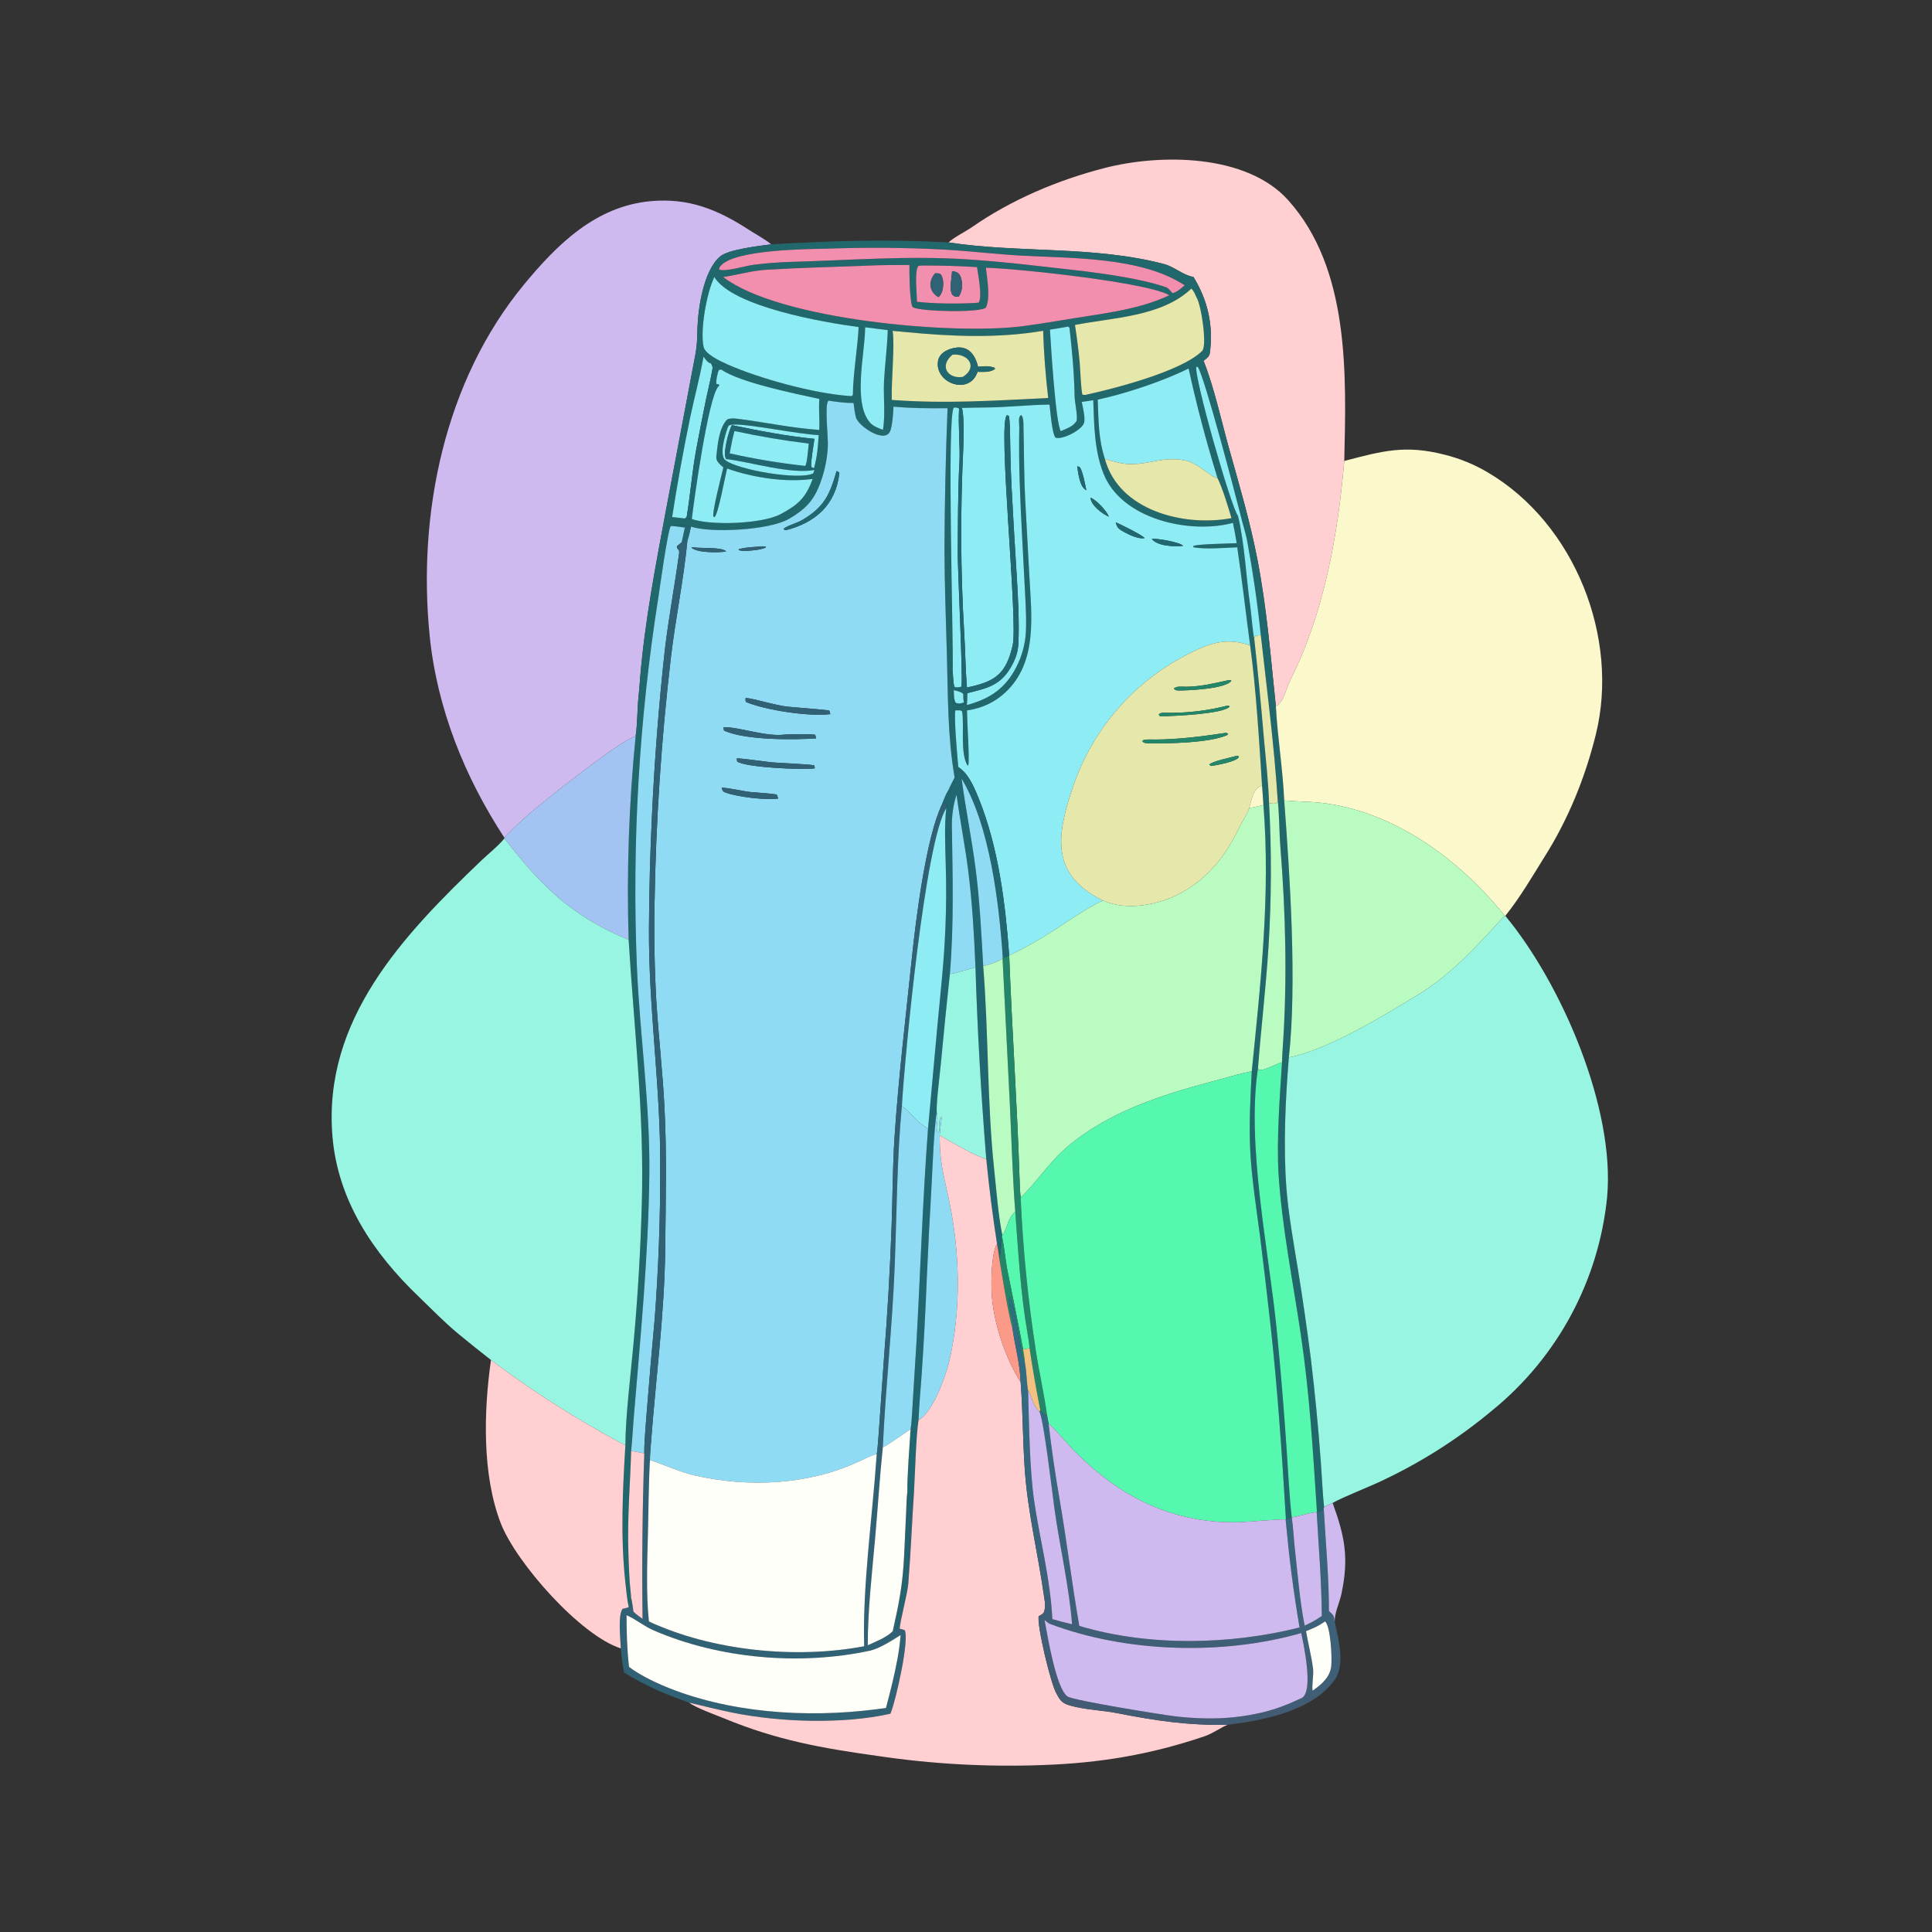 <svg width="1024" height="1024" viewBox="0 0 1024 1024" fill="none" xmlns="http://www.w3.org/2000/svg">
<rect x="0" y="0" width="1024" height="1024" fill="#333333" stroke="none"/>
<path d="M502.76 128.49C505.147 126.038 511.82 122.707 515.052 120.464C536.115 105.791 560.632 95.462 585.374 89.07C615.062 81.402 660.677 81.519 682.741 106.076C715.564 142.608 713.53 198.964 712.488 244.317C709.077 283.864 701.781 325.023 683.774 360.741C681.59 365.074 680.388 372.267 676.238 374.38C673.433 347.892 671.472 322.084 666.302 295.75C662.405 275.903 656.959 257.469 651.527 238.071C647.402 223.342 643.519 205.25 637.904 191.216C639.321 190.157 640.987 188.999 641.23 187.208C643.233 172.448 640.113 159.065 632.557 146.788C627.039 145.878 622.441 141.381 616.915 139.935C579.507 130.143 540.45 134.237 502.76 128.49Z" fill="#FFCFD2"/>
<path d="M408.768 129.495C402.753 130.266 386.204 132.182 381.787 135.841C372.938 143.17 370.022 163.112 369.66 173.971C369.483 179.277 369.55 182.69 368.521 188.097L352.849 271.055C347.349 300.551 341.755 329.449 339.269 359.498C339.008 362.649 338.804 365.928 338.463 369.057C337.711 375.959 337.909 383.384 336.903 390.202C328.367 392.572 288.355 424.533 279.83 431.927C275.483 435.755 271.304 439.771 267.307 443.964C246.269 411.833 231.586 375.373 227.727 336.871C221.245 272.197 235.59 202.002 277.558 151.019C295.208 129.577 315.739 109.28 344.843 106.625C365.03 104.783 380.371 111.055 396.972 121.832C400.438 124.082 405.74 126.946 408.768 129.495Z" fill="#CFBAF0"/>
<path d="M408.768 129.495C442.134 127.61 469.009 126.7 502.76 128.49C540.45 134.237 579.507 130.143 616.915 139.935C622.441 141.381 627.039 145.878 632.557 146.788C640.113 159.065 643.233 172.448 641.23 187.208C640.987 188.999 639.321 190.157 637.904 191.216C643.519 205.25 647.402 223.342 651.527 238.071C656.959 257.469 662.405 275.903 666.302 295.75C671.472 322.084 673.433 347.892 676.238 374.38C677.102 390.609 680.018 408.562 680.652 424.239C683.682 464.139 687.441 521.33 683.119 560.483C681.286 582.832 680.133 607.356 681.829 629.718C682.882 643.604 685.717 659.17 687.966 673.004C690.501 688.606 692.763 704.251 694.753 719.931C696.928 737.933 698.68 755.983 700.007 774.067C700.538 780.67 701.054 792.702 701.827 798.749L701.615 799.576C699.518 801.167 700.389 800.941 698 801.17C695.847 768.765 694.259 739.774 689.482 707.432C685.38 679.655 679.403 650.04 677.674 622.345C676.554 604.393 678.328 581.309 679.484 563.084C679.544 559.891 679.807 556.361 680.017 553.163C682.286 518.508 681.401 483.794 678.648 449.195C677.994 440.983 678.126 432.246 677.212 424.163C675.447 396.001 671.425 364.681 668.242 336.561C666.5 319.731 664.103 303.426 661.038 286.764C660.239 282.426 658.398 276.925 657.361 272.354C654.604 261.475 638.39 199.541 634.862 194.514L634.094 194.352C632.655 199.402 652.567 269.099 656.168 273.458C659.686 287.901 660.505 306.538 662.684 321.5C663.048 324 664.153 336.492 664.753 338.359C666.66 355.611 668.34 372.888 669.79 390.185C670.808 401.265 672.27 414.656 672.635 425.709C674.007 451.058 673.907 476.465 672.335 501.802C670.954 523.713 668.424 544.492 666.76 566.099C660.554 607.072 672.508 662.982 676.692 704.846C678.734 725.639 680.463 746.462 681.878 767.307C682.719 779.165 683.31 792.601 684.647 804.279L681.557 805.181C679.558 771.837 677.081 735.151 673.379 702.179C671.647 686.55 669.808 670.932 667.865 655.328C665.874 640.228 663.339 624.206 662.626 609.032C661.999 595.674 662.763 581.137 663.463 567.78C668.179 521.191 673.422 473.662 669.637 426.711C669.453 423.324 669.155 419.835 668.908 416.443C667.444 393.519 665.713 364.536 662.607 342.119C660.26 324.633 658.377 307.677 655.768 290.1C649.327 290.35 638.343 291.28 632.451 290.012L632.472 289.406C634.467 288.308 651.608 288.115 655.488 287.893C654.891 284.294 654.225 280.708 653.49 277.135C630.689 283.263 594.431 275.296 584.846 250.937C579.965 238.535 579.935 225.217 579.446 212.111L573.337 213.018C573.903 215.775 575.371 221.714 574.535 224.223C573.275 228.001 563.232 233.162 559.475 232.001C557.581 229.957 556.748 218.211 556.267 214.438C545.184 214.558 533.9 215.884 522.784 215.969C518.454 216.002 514.102 216.074 509.775 216.208L508.336 216.569C506.931 215.989 506.958 215.851 505.5 216.098C501.786 221.697 505.348 337.029 504.977 355.644L503.882 355.892L504.006 356.653C504.543 360.09 504.389 371.369 505.955 373.406C508.256 373.936 509.362 373.633 511.717 373.333L511.731 372.77L510.903 372.318C510.513 370.65 510.561 369.423 510.523 367.728L512.738 367.37C512.747 369.681 512.653 371.389 512.466 373.695C523.429 370.728 531.571 365.903 537.439 355.821C540.7 350.269 542.767 344.098 543.508 337.702C544.235 331.023 543.662 321.443 543.327 314.586L541.683 283.218C540.704 264.291 539.827 245.537 540.242 226.59C540.284 224.645 539.385 220.793 541.314 219.976C542.261 221.001 542.409 223.161 542.442 224.56C542.774 238.39 542.682 251.738 543.423 265.59L545.581 305.326C546.71 326.169 550.055 350.926 532.903 366.962C527.13 372.359 520.335 375.386 512.518 376.55C512.564 382.608 513.884 401.443 513.274 405.429L512.825 405.799C508.771 398.981 511.196 384.944 509.941 377.076C509.66 376.892 509.38 376.707 509.099 376.523L506.427 376.477C505.414 378.407 507.465 402.142 507.91 406.447C508.63 407.003 510.209 408.088 510.641 408.75L510.382 409.482C508.589 408.417 509.439 408.468 507.814 408.753C505.743 411.159 506.254 416.775 503.196 419.078L502.667 418.856C503.406 416.926 504.991 414.03 505.969 412.107C502.214 390.423 502.491 369.314 501.878 347.33C501.352 328.43 500.621 309.392 500.578 290.491C500.701 265.779 501.248 241.071 502.22 216.377C492.111 216.438 483.613 216.421 473.559 215.529C473.555 218.547 472.861 226.238 471.761 228.628C468.703 235.27 455.038 225.748 453.731 221.416C453.103 219.332 452.69 215.725 452.391 213.56C448.025 213.653 443.43 213.013 439.106 212.348C436.881 214.239 439.089 231.755 438.759 237.127C438.424 242.665 437.384 248.137 435.664 253.411C432.136 264.229 428.02 269.29 418.072 275.059C407.708 281.069 376.573 282.615 366.24 279.122C364.414 278.438 358.328 277.908 356.522 278.796L355.485 278.888C353.879 281.329 349.726 311.518 349.012 316.213C338.69 381.282 334.867 447.216 337.6 513.042C339.212 549.625 344.561 585.247 344.165 622.131C343.693 665.994 339.395 709.09 335.791 752.772C335.345 758.181 335.114 763.603 334.523 769.005C334.054 785.471 332.793 799.744 332.936 816.689C333.034 824.046 333.314 831.399 333.776 838.741C333.926 841.125 334.445 844.764 334.483 846.814L334.272 851.339C333.412 851.873 333.783 851.789 333.26 851.866C332.396 848.283 331.884 842.618 331.472 838.857C328.824 814.67 330.021 790.148 331.467 765.931C331.521 750.816 334.368 727.874 335.758 712.285C338.022 687.689 339.489 663.027 340.158 638.337C341.575 590.569 336.081 545.642 333.193 498.095C332.099 462.088 333.338 426.048 336.903 390.202C337.909 383.384 337.711 375.959 338.463 369.057C338.804 365.928 339.008 362.649 339.269 359.498C341.755 329.449 347.349 300.551 352.849 271.055L368.521 188.097C369.55 182.69 369.483 179.277 369.66 173.971C370.022 163.112 372.938 143.17 381.787 135.841C386.204 132.182 402.753 130.266 408.768 129.495ZM376.915 192.664C374.967 192.232 374.05 190.62 372.897 188.977C370.948 199.989 368.053 210.542 365.757 221.469C362.148 238.909 358.977 256.438 356.248 274.038L363.115 274.808C364.394 275.138 365.365 275.075 366.676 275.088C376.386 278.606 403.912 277.803 413.755 272.494C423.197 267.4 427.081 263.843 430.72 253.844C416.587 255.869 398.742 253.133 385.382 248.32C384.249 252.726 380.72 272.356 378.726 274.138L378.07 273.701C377.453 271.129 382.444 251.796 383.4 247.751C381.81 246.306 379.405 244.513 379.661 242.12C380.311 236.036 381.003 226.822 385.394 222.361C386.854 221.635 388.81 221.694 390.414 221.894C405.387 223.763 419.084 226.801 434.227 227.875C434.526 222.347 433.797 217.054 434.288 211.449C422.172 208.814 391.873 202.71 382.242 195.831L382.022 195.346C379.979 193.679 379.43 193.55 376.915 192.664ZM387.85 225.117C386.837 225.371 386.225 225.245 385.803 226.382C384.478 229.952 380.898 241.43 384.567 244C391.401 249.1 423.563 254.657 431.006 250.914L431.688 249.083L431.46 248.137C433.246 241.198 433.462 237.718 433.931 230.603C422.69 230.143 394.802 224.178 387.85 225.117ZM581.805 211.814C582.312 223.279 582.1 232.192 585.606 243.245C593.09 270.858 627.809 279.314 652.705 274.622C651.229 269.417 647.699 257.948 645.29 253.353C638.999 232.764 634.61 216.283 629.98 195.294C616.747 201.941 596.265 208.746 581.805 211.814ZM439.825 131.758C427.917 132.027 390.44 132.161 382.256 140.598C381.585 141.29 381.183 141.797 381.149 142.809C384.002 144.328 395.54 140.795 399.413 140.329C405.874 139.552 412.336 139.018 418.872 138.815C450.278 137.962 481.164 135.433 512.584 137.464C533.088 138.789 553.568 141.391 573.972 143.659C586.995 145.322 605.484 147.867 618.129 152.294C619.266 152.693 620.595 154.38 621.358 155.346C623.445 155.195 626.278 152.61 627.922 151.224C604.818 136.025 567.952 136.956 541.31 135.478C527.625 134.718 513.87 133.038 500.244 132.279C480.121 131.226 459.963 131.053 439.825 131.758ZM460.24 140.778C442.169 141.478 423.977 141.889 405.939 143.001C398.092 143.485 390.882 145.763 383.293 146.819C412.901 169.661 505.637 177.644 542.094 172.887C549.038 171.945 555.967 170.89 562.877 169.721C581.795 166.444 602.436 164.701 619.763 156.507C608.371 149.595 538.185 142.236 522.526 141.897C523.219 147.99 524.974 157.558 522.598 162.96C520.009 165.839 488.532 165.225 483.927 162.906C482.085 161.979 481.957 143.486 482.006 140.446C474.83 140.486 467.382 140.431 460.24 140.778ZM488.378 140.74C487.492 140.864 486.713 140.754 486.448 141.344C484.693 145.257 486.005 155.324 485.989 159.931C495.064 161.021 507.486 161.062 516.625 160.594L518.69 160.375C520.801 157.715 518.395 145.306 517.854 141.568C508.041 140.956 498.21 140.68 488.378 140.74ZM378.603 146.855C374.659 154.885 370.965 174.715 372.926 183.87C373.74 187.673 381.864 191.502 385.479 193.104C402.658 200.718 431.219 208.471 449.879 209.868L451.507 209.924C451.689 209.684 451.87 209.445 452.052 209.205C452.026 199.098 454.766 182.714 455.078 173.342C436.748 170.905 388.363 162.671 378.603 146.855ZM631.473 152.947C615.685 167.93 589.838 168.276 569.756 172.228C570.79 179.102 571.616 185.112 572.235 192.011C572.622 196.319 572.869 205.633 573.677 209.18C575.175 209.439 575.18 209.333 576.696 208.989C589.726 206.107 626.082 196.997 637.166 186.008C639.937 183.261 636.701 161.359 634.102 157.487C633.312 155.645 632.685 154.219 631.473 152.947ZM565.612 173.173C562.683 173.674 559.396 174.316 556.487 174.718C556.963 182.086 559.433 223.851 562.227 228.526C565.657 227.001 568.624 226.147 570.669 223.047C571.203 219.863 569.626 213.374 569.553 209.802C569.302 197.429 568.24 186.045 566.851 173.761C566.049 173.029 566.489 173.152 565.612 173.173ZM458.531 173.471L458.523 174.329C458.327 187.804 451.898 213.587 461.226 224.116C462.698 225.777 465.85 227.089 467.973 227.835C469.37 219.894 468.126 210.013 468.555 201.903C469.03 192.931 470.269 183.972 470.533 174.978L458.531 173.471ZM473.093 175.377C474.364 182.436 472.337 202.162 472.643 211.966C501.326 214.101 527.096 212.323 555.575 210.937C554.167 199.11 553.267 187.229 552.879 175.326C528.785 179.423 504.149 178.325 479.965 176C477.7 175.782 475.355 175.519 473.093 175.377Z" fill="#21686D"/>
<path d="M573.972 143.659C553.568 141.391 533.088 138.789 512.584 137.464C481.164 135.433 450.278 137.962 418.872 138.815C412.336 139.018 405.874 139.552 399.413 140.329C395.54 140.795 384.002 144.328 381.149 142.809C381.183 141.797 381.585 141.29 382.256 140.598C390.44 132.161 427.917 132.027 439.825 131.758C459.963 131.053 480.121 131.226 500.244 132.279C513.87 133.038 527.625 134.718 541.31 135.478C567.952 136.956 604.818 136.025 627.922 151.224C626.278 152.61 623.445 155.195 621.358 155.346C620.595 154.38 619.266 152.693 618.129 152.294C605.484 147.867 586.995 145.322 573.972 143.659Z" fill="#F28EAE"/>
<path d="M383.293 146.819C390.882 145.763 398.092 143.485 405.939 143.001C423.977 141.889 442.169 141.478 460.24 140.778C467.382 140.431 474.83 140.486 482.006 140.446C481.957 143.486 482.085 161.979 483.927 162.906C488.532 165.225 520.009 165.839 522.598 162.96C524.974 157.558 523.219 147.99 522.526 141.897C538.185 142.236 608.371 149.595 619.763 156.507C602.436 164.701 581.795 166.444 562.877 169.721C555.967 170.89 549.038 171.945 542.094 172.887C505.637 177.644 412.901 169.661 383.293 146.819Z" fill="#F28EAE"/>
<path d="M485.989 159.931C486.005 155.324 484.693 145.257 486.448 141.344C486.713 140.754 487.492 140.864 488.378 140.74C498.21 140.68 508.041 140.956 517.854 141.568C518.395 145.306 520.801 157.715 518.69 160.375L516.625 160.594C507.486 161.062 495.064 161.021 485.989 159.931ZM504.593 143.71C504.379 148.022 502.946 153.426 504.815 156.325C506.828 157.563 505.759 157.25 508.158 157.253C509.804 154.641 510.344 151.483 509.659 148.473C508.946 145.247 507.832 144.014 504.593 143.71ZM495.681 144.857C491.947 148.936 492.346 154.693 497.462 157.5C499.513 155.432 499.942 152.826 499.916 149.883C499.897 148.31 499.466 146.77 498.666 145.415C497.385 144.763 497.16 144.902 495.681 144.857Z" fill="#F28EAE"/>
<path d="M508.158 157.253C505.759 157.25 506.828 157.563 504.815 156.325C502.946 153.426 504.379 148.022 504.593 143.71C507.832 144.014 508.946 145.247 509.659 148.473C510.344 151.483 509.804 154.641 508.158 157.253Z" fill="#316174"/>
<path d="M497.462 157.5C492.346 154.693 491.947 148.936 495.681 144.857C497.16 144.902 497.385 144.763 498.666 145.415C499.466 146.77 499.897 148.31 499.916 149.883C499.942 152.826 499.513 155.432 497.462 157.5Z" fill="#316174"/>
<path d="M449.879 209.868C431.219 208.471 402.658 200.718 385.479 193.104C381.864 191.502 373.74 187.673 372.926 183.87C370.965 174.715 374.659 154.885 378.603 146.855C388.363 162.671 436.748 170.905 455.078 173.342C454.766 182.714 452.026 199.098 452.052 209.205C451.87 209.445 451.689 209.684 451.507 209.924L449.879 209.868Z" fill="#8EECF5"/>
<path d="M569.756 172.228C589.838 168.276 615.685 167.93 631.473 152.947C632.685 154.219 633.312 155.645 634.102 157.487C636.701 161.359 639.937 183.261 637.166 186.008C626.082 196.997 589.726 206.107 576.696 208.989C575.18 209.333 575.175 209.439 573.677 209.18C572.869 205.633 572.622 196.319 572.235 192.011C571.616 185.112 570.79 179.102 569.756 172.228Z" fill="#E6E7AB"/>
<path d="M556.487 174.718C559.396 174.316 562.683 173.674 565.612 173.173C566.489 173.152 566.049 173.029 566.851 173.761C568.24 186.045 569.302 197.429 569.553 209.802C569.626 213.374 571.203 219.863 570.669 223.047C568.624 226.147 565.657 227.001 562.227 228.526C559.433 223.851 556.963 182.086 556.487 174.718Z" fill="#8EECF5"/>
<path d="M467.973 227.835C465.85 227.089 462.698 225.777 461.226 224.116C451.898 213.587 458.327 187.804 458.523 174.329L458.531 173.471L470.533 174.978C470.269 183.972 469.03 192.931 468.555 201.903C468.126 210.013 469.37 219.894 467.973 227.835Z" fill="#8EECF5"/>
<path d="M472.643 211.966C472.337 202.162 474.364 182.436 473.093 175.377C475.355 175.519 477.7 175.782 479.965 176C504.149 178.325 528.785 179.423 552.879 175.326C553.267 187.229 554.167 199.11 555.575 210.937C527.096 212.323 501.326 214.101 472.643 211.966ZM518.389 194.407C516.628 187.084 512.417 182.437 504.394 184.75C501.482 185.589 498.429 187.239 497.372 190.422C494.269 202.704 513.78 210.196 518.117 197.074C521.309 197.081 524.886 197.477 527.41 195.502L527.09 194.895C523.557 193.761 522.106 194.095 518.389 194.407Z" fill="#E6E7AB"/>
<path d="M518.117 197.074C513.78 210.196 494.269 202.704 497.372 190.422C498.429 187.239 501.482 185.589 504.394 184.75C512.417 182.437 516.628 187.084 518.389 194.407L518.117 197.074ZM504.86 187.976C497.402 194.181 502.675 201.05 510.344 199.741C518.466 194.676 513.338 187.194 504.86 187.976Z" fill="#206772"/>
<path d="M510.344 199.741C502.675 201.05 497.402 194.181 504.86 187.976C513.338 187.194 518.466 194.676 510.344 199.741Z" fill="#E6E7AB"/>
<path d="M372.897 188.977C374.05 190.62 374.967 192.232 376.915 192.664C377.802 194.556 377.829 194.45 377.395 196.838C376.513 201.691 375.277 206.584 374.258 211.422C372.42 220.387 370.662 229.369 368.983 238.365C366.723 250.807 365.914 262.134 363.951 273.99L363.115 274.808L356.248 274.038C358.977 256.438 362.148 238.909 365.757 221.469C368.053 210.542 370.948 199.989 372.897 188.977Z" fill="#8EECF5"/>
<path d="M376.915 192.664C379.43 193.55 379.979 193.679 382.022 195.346L382.242 195.831L381.039 196.135C380.284 197.525 379.376 201.868 379.75 203.539C381.062 203.754 380.644 203.422 381.334 204.199L380.661 204.964C375.355 211.076 367.921 264.472 366.676 275.088C365.365 275.075 364.394 275.138 363.115 274.808L363.951 273.99C365.914 262.134 366.723 250.807 368.983 238.365C370.662 229.369 372.42 220.387 374.258 211.422C375.277 206.584 376.513 201.691 377.395 196.838C377.829 194.45 377.802 194.556 376.915 192.664Z" fill="#206772"/>
<path d="M656.168 273.458C652.567 269.099 632.655 199.402 634.094 194.352L634.862 194.514C638.39 199.541 654.604 261.475 657.361 272.354C658.398 276.925 660.239 282.426 661.038 286.764C664.103 303.426 666.5 319.731 668.242 336.561C666.583 336.864 665.177 336.58 664.753 338.359C664.153 336.492 663.048 324 662.684 321.5C660.505 306.538 659.686 287.901 656.168 273.458Z" fill="#8EECF5"/>
<path d="M518.389 194.407C522.106 194.095 523.557 193.761 527.09 194.895L527.41 195.502C524.886 197.477 521.309 197.081 518.117 197.074L518.389 194.407Z" fill="#21686D"/>
<path d="M585.606 243.245C582.1 232.192 582.312 223.279 581.805 211.814C596.265 208.746 616.747 201.941 629.98 195.294C634.61 216.283 638.999 232.764 645.29 253.353C641.807 253.031 634.877 245.266 628.05 244.025C616.372 241.901 610.777 245.823 599.687 246.014C594.796 246.098 590.23 244.541 585.606 243.245Z" fill="#8EECF5"/>
<path d="M366.676 275.088C367.921 264.472 375.355 211.076 380.661 204.964L381.334 204.199C380.644 203.422 381.062 203.754 379.75 203.539C379.376 201.868 380.284 197.525 381.039 196.135L382.242 195.831C391.873 202.71 422.172 208.814 434.288 211.449C433.797 217.054 434.526 222.347 434.227 227.875C419.084 226.801 405.387 223.763 390.414 221.894C388.81 221.694 386.854 221.635 385.394 222.361C381.003 226.822 380.311 236.036 379.661 242.12C379.405 244.513 381.81 246.306 383.4 247.751C382.444 251.796 377.453 271.129 378.07 273.701L378.726 274.138C380.72 272.356 384.249 252.726 385.382 248.32C398.742 253.133 416.587 255.869 430.72 253.844C427.081 263.843 423.197 267.4 413.755 272.494C403.912 277.803 376.386 278.606 366.676 275.088Z" fill="#8EECF5"/>
<path d="M366.24 279.122C376.573 282.615 407.708 281.069 418.072 275.059C428.02 269.29 432.136 264.229 435.664 253.411C437.384 248.137 438.424 242.665 438.759 237.127C439.089 231.755 436.881 214.239 439.106 212.348C443.43 213.013 448.025 213.653 452.391 213.56C452.69 215.725 453.103 219.332 453.731 221.416C455.038 225.748 468.703 235.27 471.761 228.628C472.861 226.238 473.555 218.547 473.559 215.529C483.613 216.421 492.111 216.438 502.22 216.377C501.248 241.071 500.701 265.779 500.578 290.491C500.621 309.392 501.352 328.43 501.878 347.33C502.491 369.314 502.214 390.423 505.969 412.107C504.991 414.03 503.406 416.926 502.667 418.856C501.182 421.305 500.319 423.753 499.255 426.409C490.874 443.62 485.407 487.487 483.378 507.122C480.117 538.671 476.197 571.311 474.109 602.991C473.109 618.152 473.114 635.084 472.547 650.446C471.712 673.476 470.381 696.485 468.554 719.458L465.952 756.68C465.758 759.272 465.169 768.867 464.674 770.704C462.817 770.959 457.296 773.651 455.239 774.613C428.45 787.144 396.761 788.516 368.187 782.024C360.48 780.273 352.206 776.385 344.489 773.855C344.46 771.117 344.789 767.974 344.993 765.226C347.534 730.905 352.219 696.452 352.57 662.018C352.827 636.755 353.485 611.405 352.148 586.173C351.165 567.611 349.036 549.11 347.868 530.555C346.905 513.435 346.589 496.285 346.919 479.142C347.609 435.399 350.511 391.719 355.615 348.27C358.017 327.907 362.514 306.313 364.365 286.247C364.993 285.002 365.865 280.719 366.24 279.122ZM443.409 249.636C439.844 262.011 437.003 268.771 425.034 275.712C422.196 277.358 417.806 278.392 415.513 280.095L415.532 280.709L416.615 280.992C432.127 277.029 442.942 267.626 444.875 250.83C444.949 250.184 443.928 249.907 443.409 249.636ZM402.698 289.706C398.632 289.954 395.639 289.998 391.712 291.043L391.418 291.537C393.702 292.135 393.85 292.11 396.244 291.963C399.961 291.62 402.17 291.558 405.701 290.328L406.006 289.757C404.508 289.565 404.201 289.434 402.698 289.706ZM366.426 290.159C369.024 293.089 381.038 293.003 384.931 292.286C382.43 289.74 371.456 290.779 367.606 290.082C367.213 290.108 366.82 290.133 366.426 290.159ZM395.176 369.93C395.177 370.558 394.933 371.898 395.572 372.159C406.171 376.487 428.894 379.903 440.076 378.508C439.881 377.778 439.751 376.572 439.278 376.517C433.156 375.806 423.563 375.123 417.655 374.563C411.137 373.946 399.674 370.188 395.176 369.93ZM383.524 385.405C383.604 386.292 383.461 387.123 384.046 387.376C395.799 392.473 421.382 392.105 432.576 391.357L432.096 389.483C431.154 388.951 417.553 389.113 416.001 389.328C406.197 390.688 391.796 385.265 383.524 385.405ZM390.459 401.941L390.721 403.649C395.208 406.745 425.492 408.185 431.86 407.231L431.662 405.72C430.224 405.027 412.463 404.422 408.829 404.031C405.387 403.66 393.055 401.919 390.459 401.941ZM382.482 417.525C382.953 418.875 382.861 419.446 384.479 420.052C390.848 422.437 406.189 424.187 412.393 423.262C412.171 422.478 412.01 421.161 411.449 421.072C407.451 420.435 401.737 420.167 397.727 419.774C394.167 419.426 385.199 417.334 382.482 417.525Z" fill="#90DBF4"/>
<path d="M509.775 216.208C514.102 216.074 518.454 216.002 522.784 215.969C533.9 215.884 545.184 214.558 556.267 214.438C556.748 218.211 557.581 229.957 559.475 232.001C563.232 233.162 573.275 228.001 574.535 224.223C575.371 221.714 573.903 215.775 573.337 213.018L579.446 212.111C579.935 225.217 579.965 238.535 584.846 250.937C594.431 275.296 630.689 283.263 653.49 277.135C654.225 280.708 654.891 284.294 655.488 287.893C651.608 288.115 634.467 288.308 632.472 289.406L632.451 290.012C638.343 291.28 649.327 290.35 655.768 290.1C658.377 307.677 660.26 324.633 662.607 342.119C650.66 337.87 641.962 340.566 630.878 346.08C601.301 360.792 579.171 386.092 568.598 417.318C559.886 443.048 556.761 463.796 584.629 477.285C577.75 480.231 566.105 488.201 559.598 492.449C550.614 498.315 544.534 501.664 534.901 506.492C532.885 478.796 529.245 449.326 518.812 423.363C516.88 418.556 514.315 412.43 510.641 408.75C510.209 408.088 508.63 407.003 507.91 406.447C507.465 402.142 505.414 378.407 506.427 376.477L509.099 376.523C509.38 376.707 509.66 376.892 509.941 377.076C511.196 384.944 508.771 398.981 512.825 405.799L513.274 405.429C513.884 401.443 512.564 382.608 512.518 376.55C520.335 375.386 527.13 372.359 532.903 366.962C550.055 350.926 546.71 326.169 545.581 305.326L543.423 265.59C542.682 251.738 542.774 238.39 542.442 224.56C542.409 223.161 542.261 221.001 541.314 219.976C539.385 220.793 540.284 224.645 540.242 226.59C539.827 245.537 540.704 264.291 541.683 283.218L543.327 314.586C543.662 321.443 544.235 331.023 543.508 337.702C542.767 344.098 540.7 350.269 537.439 355.821C531.571 365.903 523.429 370.728 512.466 373.695C512.653 371.389 512.747 369.681 512.738 367.37C522.547 364.903 529.966 363.596 535.705 353.744C538.2 349.462 539.59 345.715 539.788 340.677C540.239 329.195 539.62 317.599 538.945 306.131C537.896 289.722 536.941 273.307 536.079 256.887C535.752 250.04 535.542 243.188 535.449 236.334C535.401 233.212 535.403 223.149 534.714 220.439L533.712 220.039C528.569 223.717 539.686 329.119 536.748 341.94C533.328 356.87 527.928 361.276 512.485 364.379C511.722 354.755 511.628 344.914 511.047 335.303C509.083 302.796 509.003 270.529 510.534 238.011C510.74 233.63 511.105 219.474 509.775 216.208ZM570.949 247.137C571.472 250.798 572.26 258.188 575.781 259.841C575.202 257.196 573.757 248.847 572.09 247.441L570.949 247.137ZM577.996 263.77C578.104 267.664 584.24 272.432 587.694 273.84C586.644 270.833 580.968 264.841 577.996 263.77ZM591.345 276.867C592.198 280.067 593.157 280.471 596.157 282.171C598.61 283.561 603.892 285.943 606.66 285.172C605.405 283.6 593.238 277.489 591.345 276.867ZM610.493 285.543C612.976 289.468 622.747 289.861 627.056 289.309C625.415 287.262 613.102 285.348 610.493 285.543Z" fill="#8EECF5"/>
<path d="M504.977 355.644C505.348 337.029 501.786 221.697 505.5 216.098C506.958 215.851 506.931 215.989 508.336 216.569C507.754 224.661 508.95 237.702 508.537 244.706C507.687 259.148 507.739 279.638 507.624 292.696C507.546 301.594 510.531 361.18 509.574 363.942C507.769 364.526 507.808 364.456 506.015 364.28C505.189 362.659 505.102 357.684 504.977 355.644Z" fill="#8EECF5"/>
<path d="M508.336 216.569L509.775 216.208C511.105 219.474 510.74 233.63 510.534 238.011C509.003 270.529 509.083 302.796 511.047 335.303C511.628 344.914 511.722 354.755 512.485 364.379C527.928 361.276 533.328 356.87 536.748 341.94C539.686 329.119 528.569 223.717 533.712 220.039L534.714 220.439C535.403 223.149 535.401 233.212 535.449 236.334C535.542 243.188 535.752 250.04 536.079 256.887C536.941 273.307 537.896 289.722 538.945 306.131C539.62 317.599 540.239 329.195 539.788 340.677C539.59 345.715 538.2 349.462 535.705 353.744C529.966 363.596 522.547 364.903 512.738 367.37L510.523 367.728C509.145 366.552 507.308 366.261 505.519 365.783C505.624 367.921 505.464 370.876 506.605 372.514C508.362 373.122 508.835 372.914 510.903 372.318L511.731 372.77L511.717 373.333C509.362 373.633 508.256 373.936 505.955 373.406C504.389 371.369 504.543 360.09 504.006 356.653L503.882 355.892L504.977 355.644C505.102 357.684 505.189 362.659 506.015 364.28C507.808 364.456 507.769 364.526 509.574 363.942C510.531 361.18 507.546 301.594 507.624 292.696C507.739 279.638 507.687 259.148 508.537 244.706C508.95 237.702 507.754 224.661 508.336 216.569Z" fill="#206772"/>
<path d="M384.567 244C380.898 241.43 384.478 229.952 385.803 226.382C386.225 225.245 386.837 225.371 387.85 225.117L387.936 225.351C386.318 227.997 382.842 240.88 384.938 243.3L384.567 244Z" fill="#8EECF5"/>
<path d="M387.85 225.117C394.802 224.178 422.69 230.143 433.931 230.603C433.462 237.718 433.246 241.198 431.46 248.137C430.16 247.837 430.674 248.177 429.891 247.16C429.85 243.567 431.133 236.367 431.663 232.601C416.273 231.078 403.065 228.43 387.936 225.351L387.85 225.117Z" fill="#8EECF5"/>
<path d="M387.936 225.351C403.065 228.43 416.273 231.078 431.663 232.601C431.133 236.367 429.85 243.567 429.891 247.16C430.674 248.177 430.16 247.837 431.46 248.137L431.688 249.083C419.261 251.491 398.016 244.916 384.938 243.3C382.842 240.88 386.318 227.997 387.936 225.351ZM389.277 228.453C388.171 232.598 387.509 236.059 386.729 240.292C399.964 243.259 413.355 245.481 426.838 246.949C427.813 245.362 428.409 237.5 428.642 235.085C415.422 233.502 402.286 231.289 389.277 228.453Z" fill="#206772"/>
<path d="M386.729 240.292C387.509 236.059 388.171 232.598 389.277 228.453C402.286 231.289 415.422 233.502 428.642 235.085C428.409 237.5 427.813 245.362 426.838 246.949C413.355 245.481 399.964 243.259 386.729 240.292Z" fill="#8EECF5"/>
<path d="M712.488 244.317C732.913 238.985 744.635 235.656 765.654 240.987C773.788 243.019 781.58 246.231 788.783 250.52C834.72 277.688 858.501 338.116 845.804 389.372C840.104 412.379 831.165 434.338 818.467 454.402C811.923 464.885 805.626 475.77 797.84 485.417L797.517 485.318C796.551 484.086 795.561 482.873 794.549 481.679C772.56 455.658 742.101 433.178 708.097 426.717C696.731 424.557 691.56 425.196 681.073 424.279L680.652 424.239C680.018 408.562 677.102 390.609 676.238 374.38C680.388 372.267 681.59 365.074 683.774 360.741C701.781 325.023 709.077 283.864 712.488 244.317Z" fill="#FBF8CC"/>
<path d="M384.938 243.3C398.016 244.916 419.261 251.491 431.688 249.083L431.006 250.914C423.563 254.657 391.401 249.1 384.567 244L384.938 243.3Z" fill="#8EECF5"/>
<path d="M585.606 243.245C590.23 244.541 594.796 246.098 599.687 246.014C610.777 245.823 616.372 241.901 628.05 244.025C634.877 245.266 641.807 253.031 645.29 253.353C647.699 257.948 651.229 269.417 652.705 274.622C627.809 279.314 593.09 270.858 585.606 243.245Z" fill="#E6E7AB"/>
<path d="M575.781 259.841C572.26 258.188 571.472 250.798 570.949 247.137L572.09 247.441C573.757 248.847 575.202 257.196 575.781 259.841Z" fill="#206772"/>
<path d="M416.615 280.992L415.532 280.709L415.513 280.095C417.806 278.392 422.196 277.358 425.034 275.712C437.003 268.771 439.844 262.011 443.409 249.636C443.928 249.907 444.949 250.184 444.875 250.83C442.942 267.626 432.127 277.029 416.615 280.992Z" fill="#206772"/>
<path d="M587.694 273.84C584.24 272.432 578.104 267.664 577.996 263.77C580.968 264.841 586.644 270.833 587.694 273.84Z" fill="#21686D"/>
<path d="M606.66 285.172C603.892 285.943 598.61 283.561 596.157 282.171C593.157 280.471 592.198 280.067 591.345 276.867C593.238 277.489 605.405 283.6 606.66 285.172Z" fill="#206772"/>
<path d="M356.522 278.796C358.328 277.908 364.414 278.438 366.24 279.122C365.865 280.719 364.993 285.002 364.365 286.247L361.985 287.603L361.302 287.394L362.972 279.626L356.522 278.796Z" fill="#206772"/>
<path d="M334.523 769.005C335.114 763.603 335.345 758.181 335.791 752.772C339.395 709.09 343.693 665.994 344.165 622.131C344.561 585.247 339.212 549.625 337.6 513.042C334.867 447.216 338.69 381.282 349.012 316.213C349.726 311.518 353.879 281.329 355.485 278.888L356.522 278.796L362.972 279.626L361.302 287.394C360.487 288.144 359.635 288.82 358.747 289.482C358.777 291.683 360.289 290.66 359.938 293.257C357.588 310.662 354.285 327.896 352.277 345.351C349.117 374.384 346.868 403.508 345.532 432.682C344.584 452.313 344.062 472.636 343.96 492.283C343.736 535.048 350.248 576.533 349.925 619.474C349.984 646.06 349.006 672.638 346.994 699.147C345.54 715.001 344.182 730.863 342.921 746.733C342.415 753.312 341.422 763.992 341.484 770.319C339.168 769.857 336.848 769.419 334.523 769.005Z" fill="#90DBF4"/>
<path d="M627.056 289.309C622.747 289.861 612.976 289.468 610.493 285.543C613.102 285.348 625.415 287.262 627.056 289.309Z" fill="#206772"/>
<path d="M341.484 770.319C341.422 763.992 342.415 753.312 342.921 746.733C344.182 730.863 345.54 715.001 346.994 699.147C349.006 672.638 349.984 646.06 349.925 619.474C350.248 576.533 343.736 535.048 343.96 492.283C344.062 472.636 344.584 452.313 345.532 432.682C346.868 403.508 349.117 374.384 352.277 345.351C354.285 327.896 357.588 310.662 359.938 293.257C360.289 290.66 358.777 291.683 358.747 289.482C359.635 288.82 360.487 288.144 361.302 287.394L361.985 287.603L364.365 286.247C362.514 306.313 358.017 327.907 355.615 348.27C350.511 391.719 347.609 435.399 346.919 479.142C346.589 496.285 346.905 513.435 347.868 530.555C349.036 549.11 351.165 567.611 352.148 586.173C353.485 611.405 352.827 636.755 352.57 662.018C352.219 696.452 347.534 730.905 344.993 765.226C344.789 767.974 344.46 771.117 344.489 773.855C343.756 786.492 343.751 800.503 343.406 813.239C343.02 827.523 342.419 845.308 343.939 859.421C377.39 874.97 421.915 879.424 458.037 872.528C457.054 840.615 462.518 803.213 464.674 770.704C465.169 768.867 465.758 759.272 465.952 756.68L468.554 719.458C470.381 696.485 471.712 673.476 472.547 650.446C473.114 635.084 473.109 618.152 474.109 602.991C476.197 571.311 480.117 538.671 483.378 507.122C485.407 487.487 490.874 443.62 499.255 426.409L500.758 425.534C501.734 426.12 501.45 425.806 502.04 426.737C501.889 427.43 501.912 427.846 501.542 428.322C490.318 446.222 479.663 558.616 478.012 586.195C475.407 613.481 475.305 642.975 474.232 670.641C472.982 702.846 469.375 735.186 467.919 767.065C466.261 782.848 465.272 799.143 463.863 815.025C462.214 833.608 459.918 853.44 459.929 872.016C464.405 869.984 469.684 867.981 473.157 864.601C476.579 849.244 478.396 840.21 479.203 824.349L480.231 802.166C480.351 799.504 480.503 793.151 480.92 790.815C481.803 795.554 481.094 802.657 480.884 807.683C480.224 823.509 479.614 839.56 476.153 855.077C475.387 858.508 474.62 860.837 474.278 864.368L474.905 864.255C476.681 860.404 477.577 853.264 479.128 848.947C481.86 841.34 481.879 793.663 484.433 790.724C483.387 806.93 482.733 823.08 481.427 839.299C480.98 844.85 476.752 860.34 476.906 863.294C478.098 863.527 478.433 863.576 479.55 864.06C482.035 869.533 474.844 900.727 472.4 907.096C472.242 907.509 472.074 907.919 471.897 908.324C446.75 913.969 413.288 912.835 388.213 907.737C380.525 906.173 372.975 904.23 365.328 902.445C352.801 898.034 342.171 893.586 330.782 886.477C329.776 881.937 329.483 878.277 329.051 873.687C328.84 869.092 327.413 855.773 330.011 852.698C331.118 852.478 332.187 852.214 333.26 851.866C333.783 851.789 333.412 851.873 334.272 851.339L334.483 846.814C335.096 849.059 335.414 851.904 335.756 854.247C337.262 855.678 338.901 856.819 340.568 858.06C340.18 828.81 340.485 799.555 341.484 770.319ZM332.08 856.105C332.062 864.355 332.39 875.344 333.415 883.51C338.08 887.116 345.604 890.924 351.034 893.242C385.615 908 427.459 910.687 464.344 905.96L469.578 905.27C470.67 901.014 471.848 896.654 472.86 892.389C474.925 883.558 476.633 875.77 477.331 866.617C473.062 869.338 466.026 873.843 460.986 874.921C423.913 882.852 381.348 879.216 346.461 864.149C341.355 861.944 336.678 858.009 332.08 856.105Z" fill="#316174"/>
<path d="M396.244 291.963C393.85 292.11 393.702 292.135 391.418 291.537L391.712 291.043C395.639 289.998 398.632 289.954 402.698 289.706C404.201 289.434 404.508 289.565 406.006 289.757L405.701 290.328C402.17 291.558 399.961 291.62 396.244 291.963Z" fill="#316174"/>
<path d="M384.931 292.286C381.038 293.003 369.024 293.089 366.426 290.159C366.82 290.133 367.213 290.108 367.606 290.082C371.456 290.779 382.43 289.74 384.931 292.286Z" fill="#316174"/>
<path d="M664.753 338.359C665.177 336.58 666.583 336.864 668.242 336.561C671.425 364.681 675.447 396.001 677.212 424.163L676.846 425.487C675.151 426.276 674.821 425.888 672.635 425.709C672.27 414.656 670.808 401.265 669.79 390.185C668.34 372.888 666.66 355.611 664.753 338.359Z" fill="#E6E7AB"/>
<path d="M584.629 477.285C556.761 463.796 559.886 443.048 568.598 417.318C579.171 386.092 601.301 360.792 630.878 346.08C641.962 340.566 650.66 337.87 662.607 342.119C665.713 364.536 667.444 393.519 668.908 416.443C664.152 417.516 663.327 424.109 662.087 428.351C661.075 431.537 658.267 435.548 656.776 438.692C649.745 453.521 640.035 465.83 625.363 473.598C613.832 479.705 597.005 482.943 584.629 477.285ZM650.625 360.609C643.31 362.228 636.396 363.875 628.846 363.995C626.591 364.031 623.284 363.484 622.186 365.005C623.432 366.035 622.737 365.701 624.375 365.985C629.503 365.998 649.636 365.179 652.7 360.784C651.443 360.353 651.896 360.387 650.625 360.609ZM650.319 374.047C640.324 376.598 630.044 377.86 619.728 377.802C617.849 377.799 615.006 377.35 614.16 378.735L614.759 379.576L615.875 379.657C622.486 379.49 648.032 378.439 651.733 374.574L651.336 374.066L650.319 374.047ZM647.968 388.687C636.29 390.409 623.91 391.957 612.098 391.966C610.162 391.968 607.475 391.716 605.772 392.361L605.506 393.059C606.783 393.935 606.795 393.811 608.375 393.956C618.942 394.149 640.69 393.802 650.328 389.674L650.987 388.907C649.525 388.189 649.895 388.438 647.968 388.687ZM655.721 400.542C652.778 401.386 641.965 403.589 640.942 405.286C641.819 405.981 641.391 405.83 642.116 405.978C645.258 405.449 654.857 403.834 656.628 401.329L656.268 400.647L655.721 400.542Z" fill="#E6E7AB"/>
<path d="M624.375 365.985C622.737 365.701 623.432 366.035 622.186 365.005C623.284 363.484 626.591 364.031 628.846 363.995C636.396 363.875 643.31 362.228 650.625 360.609C651.896 360.387 651.443 360.353 652.7 360.784C649.636 365.179 629.503 365.998 624.375 365.985Z" fill="#248668"/>
<path d="M505.519 365.783C507.308 366.261 509.145 366.552 510.523 367.728C510.561 369.423 510.513 370.65 510.903 372.318C508.835 372.914 508.362 373.122 506.605 372.514C505.464 370.876 505.624 367.921 505.519 365.783Z" fill="#8EECF5"/>
<path d="M440.076 378.508C428.894 379.903 406.171 376.487 395.572 372.159C394.933 371.898 395.177 370.558 395.176 369.93C399.674 370.188 411.137 373.946 417.655 374.563C423.563 375.123 433.156 375.806 439.278 376.517C439.751 376.572 439.881 377.778 440.076 378.508Z" fill="#316174"/>
<path d="M615.875 379.657L614.759 379.576L614.16 378.735C615.006 377.35 617.849 377.799 619.728 377.802C630.044 377.86 640.324 376.598 650.319 374.047L651.336 374.066L651.733 374.574C648.032 378.439 622.486 379.49 615.875 379.657Z" fill="#248668"/>
<path d="M432.576 391.357C421.382 392.105 395.799 392.473 384.046 387.376C383.461 387.123 383.604 386.292 383.524 385.405C391.796 385.265 406.197 390.688 416.001 389.328C417.553 389.113 431.154 388.951 432.096 389.483L432.576 391.357Z" fill="#316174"/>
<path d="M608.375 393.956C606.795 393.811 606.783 393.935 605.506 393.059L605.772 392.361C607.475 391.716 610.162 391.968 612.098 391.966C623.91 391.957 636.29 390.409 647.968 388.687C649.895 388.438 649.525 388.189 650.987 388.907L650.328 389.674C640.69 393.802 618.942 394.149 608.375 393.956Z" fill="#248668"/>
<path d="M267.307 443.964C271.304 439.771 275.483 435.755 279.83 431.927C288.355 424.533 328.367 392.572 336.903 390.202C333.338 426.048 332.099 462.088 333.193 498.095C303.007 485.659 286.751 469.502 267.361 444.357L267.307 443.964Z" fill="#A3C4F3"/>
<path d="M642.116 405.978C641.391 405.83 641.819 405.981 640.942 405.286C641.965 403.589 652.778 401.386 655.721 400.542L656.268 400.647L656.628 401.329C654.857 403.834 645.258 405.449 642.116 405.978Z" fill="#248668"/>
<path d="M431.86 407.231C425.492 408.185 395.208 406.745 390.721 403.649L390.459 401.941C393.055 401.919 405.387 403.66 408.829 404.031C412.463 404.422 430.224 405.027 431.662 405.72L431.86 407.231Z" fill="#316174"/>
<path d="M510.641 408.75C514.315 412.43 516.88 418.556 518.812 423.363C529.245 449.326 532.885 478.796 534.901 506.492C533.32 507.332 533.375 507.37 531.505 507.64C529.541 478.875 524.691 437.588 509.669 412.701C511.781 428.651 515.01 444.402 517.073 460.261C519.257 477.055 520.159 494.99 521.117 511.983C523.983 547.386 523.149 584.488 526.938 619.957C528.001 629.902 529.203 645.014 531.25 654.601L531.031 655.466C530.962 658.486 530.285 664.587 529.755 667.662C529.374 664.662 529.04 662.313 528.444 659.332C526.133 644.382 524.232 629.371 522.742 614.317C519.985 580.489 518.075 546.597 517.015 512.673C516.324 495.755 515.316 478.404 513.194 461.61C511.508 448.263 508.775 434.592 506.989 421.252C505.391 425.762 504.435 432.467 504.506 437.263C504.895 463.58 505.678 490.006 503.449 516.278C501.739 532.118 500.145 547.971 498.669 563.834C498.082 569.716 496.228 584.375 496.472 589.466C494.98 599.607 494.384 616.15 493.841 626.569C492.818 644.052 491.921 661.542 491.148 679.038C490.531 694.871 489.693 710.694 488.634 726.504C488.106 734.742 487.136 744.591 486.851 752.65C485.542 760.269 484.959 781.892 484.433 790.724C481.879 793.663 481.86 841.34 479.128 848.947C477.577 853.264 476.681 860.404 474.905 864.255L474.278 864.368C474.62 860.837 475.387 858.508 476.153 855.077C479.614 839.56 480.224 823.509 480.884 807.683C481.094 802.657 481.803 795.554 480.92 790.815C480.687 783.499 482.165 765.291 482.624 757.483C483.242 754.251 483.633 745.282 483.87 741.603L485.767 711.062C487.863 673.568 489.041 635.687 491.868 598.246L496.906 543.027C498.608 524.909 500.398 509.473 501.114 491.105C501.552 480.301 501.603 469.484 501.266 458.676C501.043 449.303 500.458 437.534 501.542 428.322C501.912 427.846 501.889 427.43 502.04 426.737C501.45 425.806 501.734 426.12 500.758 425.534L499.255 426.409C500.319 423.753 501.182 421.305 502.667 418.856L503.196 419.078C506.254 416.775 505.743 411.159 507.814 408.753C509.439 408.468 508.589 408.417 510.382 409.482L510.641 408.75Z" fill="#206772"/>
<path d="M509.669 412.701C524.691 437.588 529.541 478.875 531.505 507.64L531.375 508.058C530.011 509.396 523.086 511.834 521.117 511.983C520.159 494.99 519.257 477.055 517.073 460.261C515.01 444.402 511.781 428.651 509.669 412.701Z" fill="#90DBF4"/>
<path d="M662.087 428.351C663.327 424.109 664.152 417.516 668.908 416.443C669.155 419.835 669.453 423.324 669.637 426.711C667.124 427.275 664.608 427.822 662.087 428.351Z" fill="#FBF8CC"/>
<path d="M412.393 423.262C406.189 424.187 390.848 422.437 384.479 420.052C382.861 419.446 382.953 418.875 382.482 417.525C385.199 417.334 394.167 419.426 397.727 419.774C401.737 420.167 407.451 420.435 411.449 421.072C412.01 421.161 412.171 422.478 412.393 423.262Z" fill="#316174"/>
<path d="M517.015 512.673C514.244 513.455 505.866 515.988 503.449 516.278C505.678 490.006 504.895 463.58 504.506 437.263C504.435 432.467 505.391 425.762 506.989 421.252C508.775 434.592 511.508 448.263 513.194 461.61C515.316 478.404 516.324 495.755 517.015 512.673Z" fill="#90DBF4"/>
<path d="M677.212 424.163C678.126 432.246 677.994 440.983 678.648 449.195C681.401 483.794 682.286 518.508 680.017 553.163C679.807 556.361 679.544 559.891 679.484 563.084L678.978 563.235C675.306 564.367 669.852 567.695 667.099 567.068L666.76 566.099C668.424 544.492 670.954 523.713 672.335 501.802C673.907 476.465 674.007 451.058 672.635 425.709C674.821 425.888 675.151 426.276 676.846 425.487L677.212 424.163Z" fill="#B9FBC0"/>
<path d="M680.652 424.239L681.073 424.279C691.56 425.196 696.731 424.557 708.097 426.717C742.101 433.178 772.56 455.658 794.549 481.679C795.561 482.873 796.551 484.086 797.517 485.318C783.934 500.116 769.553 516.275 752.222 526.84C733.884 538.019 704.138 556.341 683.119 560.483C687.441 521.33 683.682 464.139 680.652 424.239Z" fill="#B9FBC0"/>
<path d="M662.087 428.351C664.608 427.822 667.124 427.275 669.637 426.711C673.422 473.662 668.179 521.191 663.463 567.78C656.733 569.156 649.193 571.439 642.406 573.237C615.161 580.454 587.212 589.473 565.452 608.084C555.922 616.234 548.935 627.342 540.961 634.697C540.596 631.353 540.476 627.647 540.367 624.256C539.109 584.987 536.364 545.738 534.901 506.492C544.534 501.664 550.614 498.315 559.598 492.449C566.105 488.201 577.75 480.231 584.629 477.285C597.005 482.943 613.832 479.705 625.363 473.598C640.035 465.83 649.745 453.521 656.776 438.692C658.267 435.548 661.075 431.537 662.087 428.351Z" fill="#B9FBC0"/>
<path d="M478.012 586.195C479.663 558.616 490.318 446.222 501.542 428.322C500.458 437.534 501.043 449.303 501.266 458.676C501.603 469.484 501.552 480.301 501.114 491.105C500.398 509.473 498.608 524.909 496.906 543.027L491.868 598.246C485.049 594.199 483.263 590.11 478.012 586.195Z" fill="#8EECF5"/>
<path d="M260.232 720.821C254.353 716.245 248.537 711.589 242.787 706.852C235.067 700.375 229.108 694.176 221.961 687.273C197.842 664.179 179.059 636.337 176.21 602.343C171.02 540.427 213.737 495.663 255.119 456.09C258.984 452.394 264.058 448.459 267.361 444.357C286.751 469.502 303.007 485.659 333.193 498.095C336.081 545.642 341.575 590.569 340.158 638.337C339.489 663.027 338.022 687.689 335.758 712.285C334.368 727.874 331.521 750.816 331.467 765.931C329.862 765.459 321.576 760.679 319.616 759.57C298.966 748.016 279.125 735.069 260.232 720.821Z" fill="#98F5E1"/>
<path d="M683.119 560.483C704.138 556.341 733.884 538.019 752.222 526.84C769.553 516.275 783.934 500.116 797.517 485.318L797.84 485.417C827.6 521.275 856.143 587.303 851.807 634.513C847.38 678.677 825.565 719.266 791.172 747.325C773.181 762.385 753.313 775.049 732.065 784.998C725.402 788.191 711.871 793.416 706.313 796.587C705.463 796.965 702.216 798.249 701.827 798.749C701.054 792.702 700.538 780.67 700.007 774.067C698.68 755.983 696.928 737.933 694.753 719.931C692.763 704.251 690.501 688.606 687.966 673.004C685.717 659.17 682.882 643.604 681.829 629.718C680.133 607.356 681.286 582.832 683.119 560.483Z" fill="#98F5E1"/>
<path d="M531.505 507.64C533.375 507.37 533.32 507.332 534.901 506.492C536.364 545.738 539.109 584.987 540.367 624.256C540.476 627.647 540.596 631.353 540.961 634.697C542.17 662.018 544.882 689.252 549.084 716.275C550.791 727.392 553.516 739.389 554.973 750.246C553.45 749.361 551.998 748.832 551.36 747.299C549.227 736.425 547.336 725.505 545.687 714.547C545.538 712.215 545.026 709.038 544.614 706.683C540.851 685.198 539.772 663.87 538.098 642.168C536.635 623.266 536.09 603.028 535.182 583.999L531.375 508.058L531.505 507.64Z" fill="#248668"/>
<path d="M521.117 511.983C523.086 511.834 530.011 509.396 531.375 508.058L535.182 583.999C536.09 603.028 536.635 623.266 538.098 642.168C533.487 646.517 534.311 650.834 531.25 654.601C529.203 645.014 528.001 629.902 526.938 619.957C523.149 584.488 523.983 547.386 521.117 511.983Z" fill="#B9FBC0"/>
<path d="M503.449 516.278C505.866 515.988 514.244 513.455 517.015 512.673C518.075 546.597 519.985 580.489 522.742 614.317C515.686 612.323 504.994 605.584 498.026 601.768C498.253 598.811 498.76 595.337 499.13 592.346L498.794 591.985C496.676 595.352 499.213 599.083 496.954 600.2C495.583 597.071 497.773 593.659 496.472 589.466C496.228 584.375 498.082 569.716 498.669 563.834C500.145 547.971 501.739 532.118 503.449 516.278Z" fill="#98F5E1"/>
<path d="M666.76 566.099L667.099 567.068C669.852 567.695 675.306 564.367 678.978 563.235L679.484 563.084C678.328 581.309 676.554 604.393 677.674 622.345C679.403 650.04 685.38 679.655 689.482 707.432C694.259 739.774 695.847 768.765 698 801.17L697.862 801.462C693.202 801.898 689.285 803.506 684.647 804.279C683.31 792.601 682.719 779.165 681.878 767.307C680.463 746.462 678.734 725.639 676.692 704.846C672.508 662.982 660.554 607.072 666.76 566.099Z" fill="#55F8AE"/>
<path d="M540.961 634.697C548.935 627.342 555.922 616.234 565.452 608.084C587.212 589.473 615.161 580.454 642.406 573.237C649.193 571.439 656.733 569.156 663.463 567.78C662.763 581.137 661.999 595.674 662.626 609.032C663.339 624.206 665.874 640.228 667.865 655.328C669.808 670.932 671.647 686.55 673.379 702.179C677.081 735.151 679.558 771.837 681.557 805.181L681.405 805.349C678.33 805.065 660.766 806.769 655.469 806.842C626.926 807.238 602.098 797.536 580.47 779.225C576.514 775.847 572.69 772.315 569.009 768.639C566.876 766.476 557.246 755.198 555.79 754.604C555.629 754.094 555.1 750.94 554.973 750.246C553.516 739.389 550.791 727.392 549.084 716.275C544.882 689.252 542.17 662.018 540.961 634.697Z" fill="#55F8AE"/>
<path d="M478.012 586.195C483.263 590.11 485.049 594.199 491.868 598.246C489.041 635.687 487.863 673.568 485.767 711.062L483.87 741.603C483.633 745.282 483.242 754.251 482.624 757.483C480.001 759.18 469.914 766.438 467.919 767.065C469.375 735.186 472.982 702.846 474.232 670.641C475.305 642.975 475.407 613.481 478.012 586.195Z" fill="#90DBF4"/>
<path d="M496.472 589.466C497.773 593.659 495.583 597.071 496.954 600.2C499.213 599.083 496.676 595.352 498.794 591.985L499.13 592.346C498.76 595.337 498.253 598.811 498.026 601.768C498.148 616.058 499.744 620.97 502.69 634.625C508.843 663.135 509.663 693.611 502.987 722.084C501.218 729.527 494.203 749.007 486.851 752.65C487.136 744.591 488.106 734.742 488.634 726.504C489.693 710.694 490.531 694.871 491.148 679.038C491.921 661.542 492.818 644.052 493.841 626.569C494.384 616.15 494.98 599.607 496.472 589.466Z" fill="#90DBF4"/>
<path d="M486.851 752.65C494.203 749.007 501.218 729.527 502.987 722.084C509.663 693.611 508.843 663.135 502.69 634.625C499.744 620.97 498.148 616.058 498.026 601.768C504.994 605.584 515.686 612.323 522.742 614.317C524.232 629.371 526.133 644.382 528.444 659.332C525.305 664.383 525.264 680.384 525.65 686.252C526.628 701.125 532.868 720.012 540.959 732.539C542.172 748.144 542.061 763.885 543.198 779.562C544.818 801.9 550.165 823.52 553.298 845.647C553.755 848.879 554.456 851.708 553.154 854.826C552.025 855.873 551.949 855.863 550.568 856.594C549.31 860.379 557.049 893.354 560.089 897.837C561.855 901.325 563.16 902.824 567.087 903.944C575.22 906.262 584.188 906.422 592.444 908.056C612.741 912.074 629.923 914.561 650.762 914.169C647.123 915.495 643.11 918.67 638.456 920.251C609.717 930.01 582.658 934.504 552.412 935.52C523.123 936.602 493.796 934.967 464.808 930.636C435.325 926.529 411.705 922.291 383.844 910.796C380.148 909.271 367.863 904.815 365.328 902.445C372.975 904.23 380.525 906.173 388.213 907.737C413.288 912.835 446.75 913.969 471.897 908.324C472.074 907.919 472.242 907.509 472.4 907.096C474.844 900.727 482.035 869.533 479.55 864.06C478.433 863.576 478.098 863.527 476.906 863.294C476.752 860.34 480.98 844.85 481.427 839.299C482.733 823.08 483.387 806.93 484.433 790.724C484.959 781.892 485.542 760.269 486.851 752.65Z" fill="#FFCFD2"/>
<path d="M531.25 654.601C534.311 650.834 533.487 646.517 538.098 642.168C539.772 663.87 540.851 685.198 544.614 706.683C545.026 709.038 545.538 712.215 545.687 714.547L542.269 715.236C539.664 701.263 536.781 687.485 533.981 673.558C532.832 667.843 532.373 660.897 531.031 655.466L531.25 654.601Z" fill="#55F8AE"/>
<path d="M531.031 655.466C532.373 660.897 532.832 667.843 533.981 673.558C536.781 687.485 539.664 701.263 542.269 715.236C542.601 717.341 543.08 719.875 543.161 721.965C540.702 718.707 538.47 693.132 535.119 687.016C533.606 691.577 538.492 701.31 536.65 704.289C534.224 695.208 531.321 677.157 529.755 667.662C530.285 664.587 530.962 658.486 531.031 655.466Z" fill="#248668"/>
<path d="M540.959 732.539C532.868 720.012 526.628 701.125 525.65 686.252C525.264 680.384 525.305 664.383 528.444 659.332C529.04 662.313 529.374 664.662 529.755 667.662C531.321 677.157 534.224 695.208 536.65 704.289C538.172 714.522 540.501 721.981 540.959 732.539Z" fill="#FB9A88"/>
<path d="M536.651 704.289C538.493 701.31 533.607 691.577 535.12 687.016C538.471 693.132 540.703 718.707 543.162 721.965C544.035 725.764 544.344 735.248 544.912 736.945C545.409 754.353 545.693 778.775 548.121 795.448C551.211 816.663 556.648 836.083 557.763 858.159C561.433 859.236 564.472 860.049 568.201 860.879C566.897 842.226 561.529 818.831 558.906 799.769C557.732 791.237 553.332 753.512 551.008 748.338L551.36 747.299C551.998 748.832 553.451 749.361 554.974 750.246C555.101 750.94 555.629 754.094 555.79 754.604C557.262 767.573 559.28 781.175 561.5 794.051C565.37 816.496 568.136 839.381 572.053 861.768C608.704 872.727 651.808 871.879 688.786 862.605C685.322 841.973 683.368 826.406 681.406 805.349L681.557 805.181L684.647 804.279C685.39 808.83 685.713 815.51 686.243 820.269C687.771 833.983 688.837 848.043 691.482 861.59C695.53 859.723 696.853 859.002 700.591 856.511C700.427 837.457 698.943 820.427 697.862 801.462L698 801.17C700.389 800.941 699.518 801.167 701.615 799.576C702.627 817.525 704.39 836.043 704.354 853.869C706.934 856.154 706.937 856.151 707.43 859.548C709.28 868.667 713.253 882.478 707.258 890.594C695.061 907.107 669.561 911.791 650.763 914.169C629.924 914.561 612.741 912.074 592.444 908.056C584.188 906.422 575.22 906.262 567.087 903.944C563.16 902.824 561.855 901.325 560.089 897.837C557.049 893.354 549.31 860.379 550.568 856.594C551.949 855.863 552.025 855.873 553.154 854.826C554.456 851.708 553.755 848.879 553.298 845.647C550.165 823.52 544.818 801.9 543.198 779.562C542.061 763.885 542.172 748.144 540.959 732.539C540.501 721.981 538.173 714.522 536.651 704.289ZM553.643 858.682C555.083 866.281 559.717 895.093 565.836 899.191C569.027 901.329 615.434 908.76 622.474 909.64C628 910.31 633.557 910.691 639.123 910.778C649.221 910.989 659.305 909.92 669.134 907.597C676.999 905.677 682.964 903.237 690.245 899.838C696.122 895.664 691.102 872.331 689.691 865.547C648.371 877.416 596.924 876.033 556.367 860.638C555.769 860.411 554.21 859.146 553.643 858.682ZM702.3 859.393C698.446 862.054 696.597 862.787 692.219 864.539C693.404 871.305 695.098 877.747 695.966 884.585C696.353 887.628 695.105 894.347 695.766 896.101C700.123 892.899 704.469 889.571 705.479 883.812C706.226 879.554 705.252 861.792 702.3 859.393Z" fill="url(#paint0_linear_8_2061)"/>
<path d="M542.269 715.236L545.687 714.547C547.336 725.505 549.227 736.425 551.36 747.299L551.008 748.338C546.576 743.76 547.59 741.169 544.912 736.945C544.344 735.248 544.034 725.764 543.161 721.965C543.08 719.875 542.601 717.341 542.269 715.236Z" fill="#F2C280"/>
<path d="M260.232 720.821C279.125 735.069 298.966 748.016 319.616 759.57C321.576 760.679 329.862 765.459 331.467 765.931C330.021 790.148 328.824 814.67 331.472 838.857C331.884 842.618 332.396 848.283 333.26 851.866C332.187 852.214 331.118 852.478 330.011 852.698C327.413 855.773 328.84 869.092 329.051 873.687C307.644 866.896 273.444 828.182 265.387 807.286C255.454 781.525 256.375 747.773 260.232 720.821Z" fill="#FFCFD2"/>
<path d="M544.912 736.945C547.59 741.169 546.576 743.76 551.008 748.338C553.332 753.512 557.732 791.237 558.906 799.769C561.529 818.831 566.897 842.226 568.201 860.879C564.472 860.049 561.432 859.236 557.762 858.159C556.647 836.083 551.211 816.663 548.121 795.448C545.693 778.775 545.409 754.353 544.912 736.945Z" fill="#CFBAF0"/>
<path d="M555.79 754.604C557.246 755.198 566.876 766.476 569.009 768.639C572.69 772.315 576.514 775.847 580.47 779.225C602.098 797.536 626.926 807.238 655.469 806.842C660.766 806.769 678.33 805.065 681.405 805.349C683.367 826.406 685.322 841.973 688.786 862.605C651.808 871.879 608.704 872.727 572.053 861.768C568.136 839.381 565.369 816.496 561.499 794.051C559.279 781.175 557.262 767.573 555.79 754.604Z" fill="#CFBAF0"/>
<path d="M467.919 767.065C469.914 766.438 480.001 759.18 482.624 757.483C482.165 765.291 480.687 783.499 480.92 790.815C480.503 793.151 480.351 799.504 480.231 802.166L479.203 824.349C478.396 840.21 476.579 849.244 473.157 864.601C469.684 867.981 464.405 869.984 459.929 872.016C459.918 853.44 462.214 833.608 463.863 815.025C465.272 799.143 466.261 782.848 467.919 767.065Z" fill="#FFFFFA"/>
<path d="M334.523 769.005C336.848 769.419 339.168 769.857 341.484 770.319C340.485 799.555 340.18 828.81 340.568 858.06C338.901 856.819 337.262 855.678 335.756 854.247C335.414 851.904 335.096 849.059 334.483 846.814C334.445 844.764 333.926 841.125 333.776 838.741C333.314 831.399 333.034 824.046 332.936 816.689C332.793 799.744 334.054 785.471 334.523 769.005Z" fill="#FFCFD2"/>
<path d="M344.489 773.855C352.206 776.385 360.48 780.273 368.187 782.024C396.761 788.516 428.45 787.144 455.239 774.613C457.296 773.651 462.817 770.959 464.674 770.704C462.518 803.213 457.053 840.615 458.036 872.528C421.914 879.424 377.39 874.97 343.939 859.421C342.419 845.308 343.02 827.523 343.406 813.239C343.751 800.503 343.756 786.492 344.489 773.855Z" fill="#FFFFFA"/>
<path d="M701.827 798.749C702.216 798.249 705.463 796.965 706.313 796.587C712.763 814.289 715.04 825.666 710.993 844.751C709.925 849.787 707.309 854.752 707.429 859.548C706.936 856.151 706.933 856.154 704.353 853.869C704.389 836.043 702.627 817.525 701.615 799.576L701.827 798.749Z" fill="#CFBAF0"/>
<path d="M684.646 804.279C689.284 803.506 693.202 801.898 697.862 801.462C698.943 820.427 700.426 837.457 700.59 856.511C696.852 859.002 695.53 859.723 691.482 861.59C688.837 848.043 687.77 833.983 686.242 820.269C685.712 815.51 685.389 808.83 684.646 804.279Z" fill="#CFBAF0"/>
<path d="M333.415 883.51C332.39 875.344 332.062 864.355 332.08 856.105C336.678 858.009 341.355 861.944 346.461 864.149C381.348 879.216 423.913 882.852 460.986 874.921C466.026 873.843 473.062 869.338 477.331 866.617C476.633 875.77 474.925 883.558 472.86 892.389C471.848 896.654 470.67 901.014 469.578 905.27L464.344 905.96C427.459 910.687 385.615 908 351.034 893.242C345.604 890.924 338.08 887.116 333.415 883.51Z" fill="#FFFFFA"/>
<path d="M690.244 899.838C682.963 903.237 676.999 905.677 669.134 907.597C659.305 909.92 649.221 910.989 639.123 910.778C633.557 910.691 627.999 910.31 622.473 909.64C615.433 908.76 569.027 901.329 565.836 899.191C559.717 895.093 555.082 866.281 553.642 858.682C554.209 859.146 555.768 860.411 556.366 860.638C596.923 876.033 648.371 877.416 689.691 865.547C691.102 872.331 696.121 895.664 690.244 899.838Z" fill="#CFBAF0"/>
<path d="M692.219 864.539C696.597 862.787 698.446 862.054 702.3 859.393C705.252 861.792 706.225 879.554 705.478 883.812C704.468 889.571 700.123 892.899 695.766 896.101C695.105 894.347 696.353 887.628 695.966 884.585C695.098 877.747 693.404 871.305 692.219 864.539Z" fill="#FFFFFA"/>
<defs>
<linearGradient id="paint0_linear_8_2061" x1="601.317" y1="908.885" x2="635.592" y2="703.177" gradientUnits="userSpaceOnUse">
<stop stop-color="#435B73"/>
<stop offset="1" stop-color="#2D7087"/>
</linearGradient>
</defs>
</svg>
